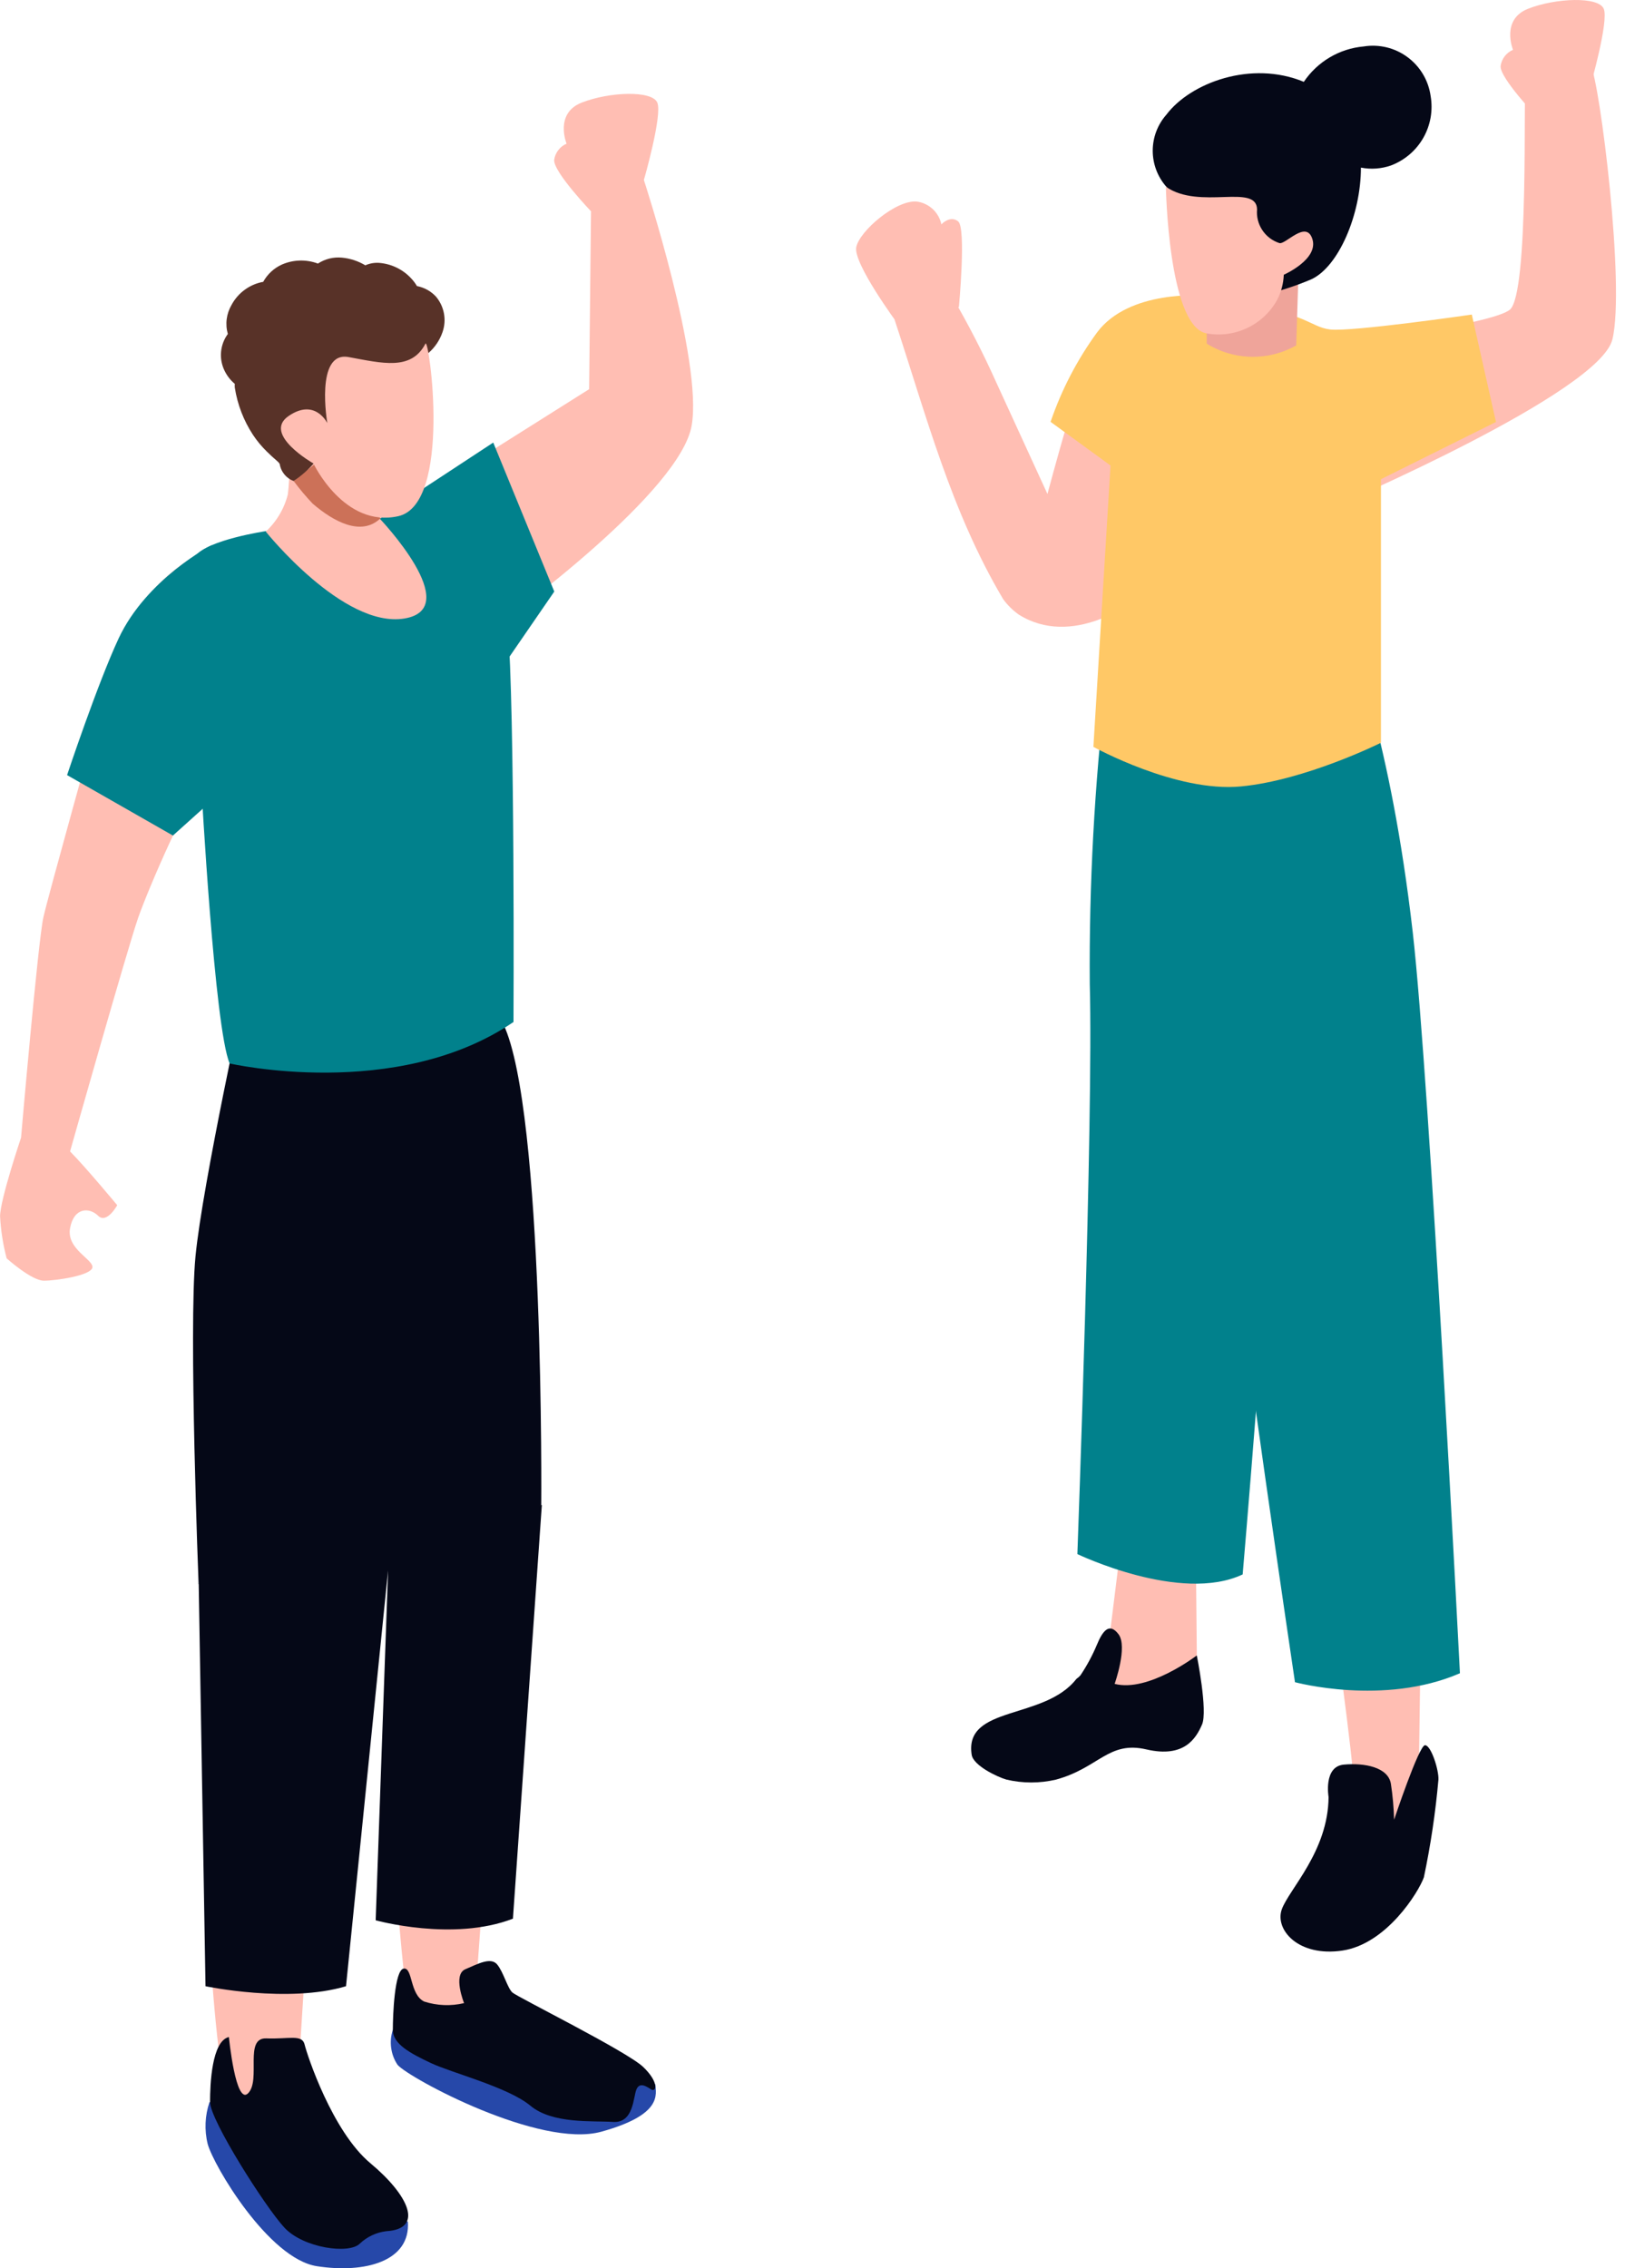 <svg width="43" height="60" viewBox="0 0 43 60" fill="none" xmlns="http://www.w3.org/2000/svg">
<g id="Frame 1376">
<g id="Group 1501">
<path id="Vector" d="M31.67 43.788L31.647 41.463L29.598 41.378L29.164 44.872C29.164 44.872 31.23 45.066 31.67 43.788Z" fill="#FFBEB3"/>
<path id="Vector_2" d="M29.264 18.151C28.96 20.767 28.817 23.399 28.837 26.032C28.936 29.569 28.509 41.109 28.509 41.109C28.509 41.109 31.241 42.422 32.883 41.647C32.883 41.647 33.54 33.969 33.622 31.431C33.704 28.892 33.185 18.371 33.185 18.371" fill="#01818C"/>
<path id="Vector_3" d="M31.669 43.79C31.669 43.79 30.385 44.775 29.495 44.542C29.495 44.542 29.847 43.556 29.597 43.228C29.348 42.9 29.17 43.159 29.026 43.507C28.907 43.791 28.76 44.063 28.589 44.318C28.558 44.353 28.523 44.384 28.484 44.41C27.633 45.507 25.509 45.103 25.712 46.417C25.755 46.703 26.389 47.005 26.632 47.074C27.064 47.176 27.513 47.176 27.945 47.074C29.078 46.765 29.331 46.042 30.336 46.276C31.341 46.509 31.649 45.98 31.807 45.619C31.965 45.258 31.669 43.79 31.669 43.79Z" fill="#050817"/>
<path id="Vector_4" d="M34.904 40.14C35.302 42.75 35.834 46.763 35.811 47.125C35.778 47.637 36.747 49.719 37.541 47.023C37.541 47.023 37.62 42.783 37.587 40.199C36.693 40.228 35.797 40.208 34.904 40.14Z" fill="#FFBEB3"/>
<path id="Vector_5" d="M35.156 47.535C35.156 47.535 35.015 46.727 35.56 46.678C36.105 46.628 36.729 46.743 36.805 47.183C36.853 47.499 36.881 47.817 36.89 48.136C36.89 48.136 37.547 46.165 37.708 46.165C37.869 46.165 38.076 46.822 38.063 47.075C37.986 47.943 37.858 48.806 37.678 49.659C37.54 50.047 36.693 51.423 35.521 51.597C34.348 51.771 33.728 51.038 33.918 50.507C34.109 49.974 35.146 48.973 35.156 47.535Z" fill="#050817"/>
<path id="Vector_6" d="M31.47 19.133C31.47 19.133 32.182 28.462 32.478 31.461C32.773 34.459 34.267 44.498 34.267 44.498C34.267 44.498 36.619 45.135 38.632 44.261C38.632 44.261 37.834 28.6 37.384 24.666C36.793 19.51 35.742 17.011 35.742 17.011" fill="#01818C"/>
<path id="Vector_7" d="M35.025 9.16C35.025 9.16 39.436 8.608 39.951 8.194C40.467 7.78 40.306 2.437 40.368 2.02C40.431 1.603 41.843 1.265 42.089 1.718C42.335 2.171 43.009 7.564 42.667 8.976C42.326 10.388 35.4 13.356 35.4 13.356L35.025 9.16Z" fill="#FFBEB3"/>
<path id="Vector_8" d="M29.031 8.874C28.67 9.484 27.717 13.067 27.717 13.067L26.361 10.112C26.016 9.342 25.63 8.591 25.205 7.862L23.672 8.457C24.516 11.005 25.163 13.52 26.545 15.849C26.659 16.006 26.798 16.143 26.956 16.256C28.368 17.143 29.99 15.957 30.282 15.675L31.441 8.046C31.212 7.685 29.392 8.263 29.031 8.874Z" fill="#FFBEB3"/>
<path id="Vector_9" d="M35.847 9.514C34.209 8.92 32.513 8.501 30.787 8.263H30.57C30.305 9.6 29.744 10.862 28.928 11.954C29.667 12.217 33.956 13.445 35.529 13.78C37.578 9.185 36.957 10.949 35.847 9.514Z" fill="#FFBEB3"/>
<path id="Vector_10" d="M25.374 8.122C25.374 8.122 25.571 6.027 25.354 5.856C25.138 5.685 24.911 5.935 24.911 5.935C24.878 5.779 24.796 5.636 24.679 5.528C24.561 5.42 24.413 5.351 24.254 5.331C23.706 5.288 22.747 6.109 22.658 6.536C22.57 6.963 23.748 8.556 23.748 8.556L25.374 8.122Z" fill="#FFBEB3"/>
<path id="Vector_11" d="M31.961 7.829C31.816 7.806 29.879 7.661 29.032 8.791C28.504 9.514 28.089 10.312 27.8 11.159L29.386 12.314L28.933 19.756C28.933 19.756 31.12 20.968 32.838 20.803C34.555 20.639 36.542 19.648 36.542 19.648V12.676L39.586 11.162L38.946 8.321C38.946 8.321 35.76 8.784 35.196 8.715C34.631 8.646 34.641 8.252 31.961 7.829Z" fill="#FFC866"/>
<path id="Vector_12" d="M34.402 6.023L31.932 6.611V9.09C32.286 9.31 32.693 9.43 33.11 9.438C33.527 9.446 33.938 9.342 34.3 9.136C34.331 8.098 34.365 7.06 34.402 6.023Z" fill="#EFA49A"/>
<path id="Vector_13" d="M37.857 2.542C37.829 2.339 37.761 2.143 37.656 1.966C37.551 1.789 37.412 1.635 37.247 1.513C37.082 1.39 36.894 1.302 36.694 1.253C36.494 1.205 36.287 1.196 36.084 1.229C35.767 1.257 35.461 1.356 35.187 1.518C34.913 1.68 34.679 1.901 34.501 2.165C33.115 1.59 31.506 2.184 30.863 3.035C30.631 3.298 30.503 3.637 30.503 3.987C30.503 4.338 30.631 4.676 30.863 4.94L33.385 7.81C33.834 7.711 34.274 7.57 34.698 7.389C35.417 7.061 36.012 5.679 36.012 4.434C36.279 4.486 36.556 4.466 36.813 4.375C37.172 4.237 37.473 3.98 37.663 3.646C37.854 3.311 37.922 2.921 37.857 2.542Z" fill="#050817"/>
<path id="Vector_14" d="M30.851 4.939C30.851 4.939 30.913 8.578 31.905 8.814C32.274 8.887 32.657 8.839 32.998 8.679C33.339 8.519 33.62 8.255 33.8 7.924C33.904 7.72 33.962 7.496 33.971 7.268C33.971 7.268 34.893 6.864 34.729 6.328C34.565 5.793 33.997 6.502 33.846 6.427C33.663 6.366 33.505 6.245 33.4 6.083C33.294 5.922 33.246 5.729 33.264 5.537C33.245 4.844 31.741 5.563 30.851 4.939Z" fill="#FFBEB3"/>
<path id="Vector_15" d="M8.9 19.487C8.9 19.487 6.174 14.295 9.163 14.344L15.589 10.295L15.639 5.599L17.038 4.761C17.038 4.761 18.604 9.543 18.302 11.26C18 12.978 13.678 16.203 12.608 16.932C11.163 17.914 8.9 19.487 8.9 19.487Z" fill="#FFBEB3"/>
<path id="Vector_16" d="M10.034 13.688L13.052 11.707L14.667 15.648L13.052 17.996" fill="#01818C"/>
<path id="Vector_17" d="M10.396 53.692C10.344 53.846 10.329 54.01 10.351 54.171C10.372 54.332 10.43 54.486 10.521 54.621C10.832 54.976 14.287 56.838 15.913 56.388C17.538 55.938 17.358 55.403 17.341 55.134" fill="#2648A9"/>
<path id="Vector_18" d="M5.545 55.602C5.422 55.96 5.405 56.347 5.496 56.715C5.654 57.29 7.109 59.749 8.386 59.946C9.663 60.143 10.865 59.815 10.793 58.771" fill="#2648A9"/>
<path id="Vector_19" d="M9.285 41.086C9.285 41.086 8.688 44.281 8.55 45.355C8.412 46.429 7.893 54.924 7.893 54.924C7.893 54.924 6.76 56.484 6.231 56.103C5.703 55.722 5.276 48.879 5.529 46.14C5.782 43.401 6.277 39.503 6.277 39.503" fill="#FFBEB3"/>
<path id="Vector_20" d="M13.585 37.976C13.651 38.124 12.58 52.8 12.58 52.8C12.58 52.8 11.762 53.72 10.8 53.201C10.8 53.201 9.569 43.277 10.846 39.274" fill="#FFBEB3"/>
<path id="Vector_21" d="M6.523 26.009C6.523 26.009 5.357 31.323 5.173 33.234C4.989 35.145 5.255 41.9 5.255 41.9C5.255 41.9 9.048 43.897 10.401 40.8C10.401 40.8 11.163 41.674 14.322 39.815C14.322 39.815 14.407 29.362 13.32 27.093C12.233 24.824 6.851 25.155 6.523 26.009Z" fill="#050817"/>
<path id="Vector_22" d="M5.164 14.705C4.083 15.343 3.296 16.379 2.97 17.592C2.415 19.638 1.289 23.641 1.148 24.265C1.007 24.889 0.557 30.094 0.557 30.094C0.557 30.094 0.002 31.736 0.002 32.176C0.022 32.551 0.08 32.922 0.176 33.286C0.176 33.286 0.833 33.877 1.161 33.877C1.489 33.877 2.409 33.739 2.445 33.529C2.481 33.318 1.752 33.043 1.854 32.488C1.956 31.933 2.366 31.933 2.596 32.159C2.826 32.386 3.102 31.88 3.102 31.88C3.102 31.88 2.268 30.875 1.854 30.458C1.854 30.458 3.381 25.063 3.657 24.274C3.933 23.486 5.006 21.01 5.338 20.79C5.67 20.57 6.849 20.987 7.716 18.419C8.583 15.851 5.164 14.705 5.164 14.705Z" fill="#FFBEB3"/>
<path id="Vector_23" d="M13.433 16.493C13.335 15.344 12.901 13.958 11.653 13.593C11.275 13.495 10.881 13.474 10.494 13.531L8.984 13.758L7.033 14.05C7.033 14.05 5.503 14.276 5.168 14.707C5.168 14.707 7.03 15.626 6.951 17.623C6.898 19.022 6.317 20.907 5.329 20.805C5.329 20.805 5.677 27.209 6.077 28.131C6.077 28.131 10.494 29.143 13.588 27.034C13.588 27.038 13.63 18.765 13.433 16.493Z" fill="#01818C"/>
<path id="Vector_24" d="M7.617 11.707C7.671 12.162 7.671 12.622 7.617 13.077C7.522 13.454 7.319 13.797 7.033 14.062C7.033 14.062 9.085 16.627 10.701 16.361C12.317 16.095 10.044 13.714 10.044 13.714C10.044 13.714 10.222 13.77 10.195 13.027" fill="#FFBEB3"/>
<path id="Vector_25" d="M6.057 53.884C6.057 53.884 6.237 55.726 6.572 55.365C6.907 55.004 6.454 53.897 7.048 53.92C7.643 53.943 7.994 53.805 8.06 54.081C8.126 54.357 8.792 56.38 9.8 57.221C10.809 58.061 11.235 58.961 10.221 59.02C9.958 59.052 9.713 59.167 9.521 59.349C9.239 59.634 8.03 59.467 7.528 58.928C7.025 58.39 5.558 56.078 5.558 55.605C5.558 55.132 5.603 53.992 6.057 53.884Z" fill="#050817"/>
<path id="Vector_26" d="M12.28 52.987C12.28 52.987 11.975 52.235 12.313 52.091C12.651 51.946 12.989 51.762 13.157 51.966C13.324 52.17 13.426 52.583 13.557 52.705C13.689 52.826 16.585 54.261 17.019 54.675C17.452 55.089 17.363 55.352 17.232 55.27C17.101 55.188 16.927 55.069 16.841 55.27C16.756 55.47 16.769 56.166 16.224 56.13C15.679 56.094 14.621 56.189 14.034 55.7C13.446 55.211 11.965 54.836 11.406 54.574C10.848 54.311 10.395 54.068 10.395 53.693C10.395 53.319 10.438 52.114 10.681 52.074C10.924 52.035 10.838 52.754 11.223 52.945C11.564 53.055 11.93 53.07 12.28 52.987Z" fill="#050817"/>
<path id="Vector_27" d="M10.068 13.71L10.048 13.688L8.406 12.216L7.769 12.722C7.924 12.931 8.092 13.131 8.271 13.32C8.826 13.799 9.562 14.197 10.068 13.71Z" fill="#CC7158"/>
<path id="Vector_28" d="M11.539 7.849C11.405 7.703 11.228 7.605 11.033 7.567C10.991 7.496 10.942 7.43 10.886 7.37C10.663 7.126 10.355 6.977 10.025 6.953C9.902 6.946 9.78 6.968 9.667 7.018C9.478 6.905 9.266 6.835 9.047 6.815C8.824 6.794 8.6 6.849 8.413 6.972C8.103 6.856 7.76 6.866 7.457 6.999C7.248 7.094 7.076 7.254 6.965 7.455C6.788 7.487 6.621 7.559 6.476 7.665C6.331 7.77 6.212 7.908 6.127 8.066C6.06 8.181 6.016 8.308 5.999 8.44C5.982 8.572 5.992 8.706 6.029 8.834C5.928 8.971 5.866 9.133 5.85 9.303C5.834 9.472 5.864 9.643 5.937 9.796C6.002 9.934 6.096 10.056 6.213 10.154C6.21 10.187 6.21 10.22 6.213 10.253C6.283 10.7 6.447 11.126 6.695 11.504C6.8 11.662 6.921 11.808 7.057 11.941C7.145 12.03 7.237 12.112 7.332 12.194C7.428 12.276 7.408 12.319 7.398 12.246C7.409 12.352 7.45 12.453 7.516 12.537C7.581 12.621 7.669 12.686 7.769 12.723C8.209 12.433 8.552 12.019 8.754 11.534C8.766 11.512 8.783 11.495 8.804 11.482C8.825 11.47 8.848 11.463 8.873 11.463C8.897 11.463 8.921 11.47 8.941 11.482C8.962 11.495 8.979 11.512 8.991 11.534L10.777 9.622C10.991 9.574 11.189 9.471 11.352 9.325C11.516 9.178 11.639 8.993 11.71 8.785C11.765 8.628 11.778 8.459 11.748 8.294C11.718 8.13 11.646 7.977 11.539 7.849Z" fill="#583228"/>
<path id="Vector_29" d="M11.258 9.091C11.354 8.907 11.968 13.34 10.536 13.655C9.104 13.97 8.293 12.259 8.293 12.259C8.293 12.259 6.933 11.488 7.636 11.005C8.339 10.522 8.661 11.192 8.661 11.192C8.661 11.192 8.332 9.284 9.222 9.445C10.112 9.606 10.881 9.816 11.258 9.091Z" fill="#FFBEB3"/>
<path id="Vector_30" d="M5.258 41.893L5.438 52.54C5.438 52.54 7.622 52.999 9.156 52.54L10.269 41.542L9.941 50.796C9.941 50.796 11.987 51.367 13.573 50.753L14.338 39.811" fill="#050817"/>
<path id="Vector_31" d="M5.588 14.428C5.588 14.428 3.873 15.314 3.138 16.89C2.576 18.096 1.775 20.503 1.775 20.503L4.576 22.102L5.837 20.969C5.837 20.969 7.39 18.999 7.433 17.869C7.476 16.739 6.987 14.5 5.588 14.428Z" fill="#01818C"/>
<path id="Vector_32" d="M15.649 5.6C15.649 5.6 14.641 4.546 14.664 4.231C14.677 4.137 14.714 4.048 14.772 3.973C14.829 3.897 14.905 3.838 14.992 3.801C14.992 3.801 14.664 2.999 15.393 2.714C16.122 2.428 17.252 2.385 17.393 2.714C17.534 3.042 17.038 4.763 17.038 4.763C17.038 4.763 16.142 6.168 15.649 5.6Z" fill="#FFBEB3"/>
<path id="Vector_33" d="M40.693 3.117C40.693 3.117 39.685 2.063 39.708 1.748C39.721 1.654 39.758 1.565 39.815 1.49C39.873 1.414 39.949 1.355 40.036 1.318C40.036 1.318 39.708 0.516 40.437 0.231C41.166 -0.055 42.295 -0.098 42.437 0.231C42.578 0.559 42.082 2.28 42.082 2.28C42.082 2.28 41.185 3.685 40.693 3.117Z" fill="#FFBEB3"/>
</g>
</g>
</svg>
